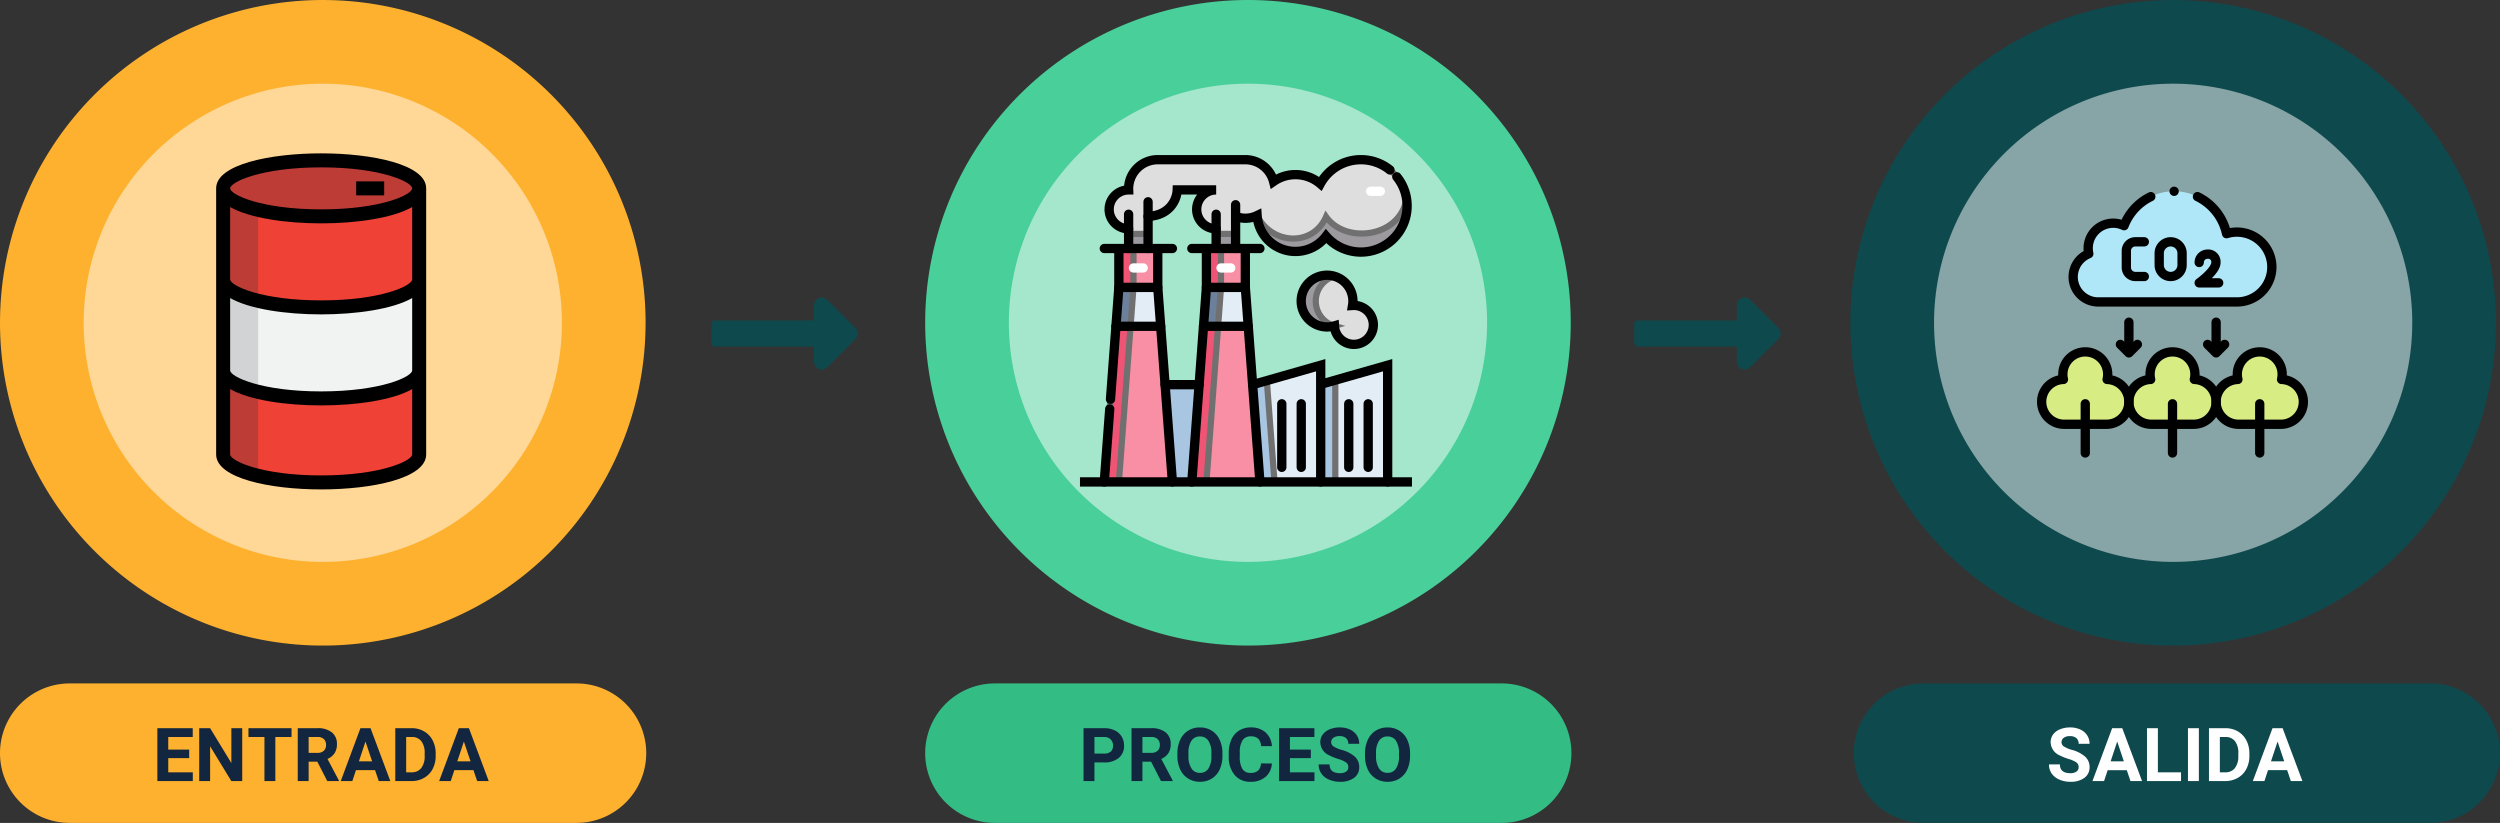 <svg xmlns="http://www.w3.org/2000/svg" xmlns:xlink="http://www.w3.org/1999/xlink" width="537.731" height="177" viewBox="0 0 537.731 177">
  <rect x="0" y="0" width="537.731" height="177" fill="#333333" stroke="none"/>
  <defs>
    <clipPath id="clip-path">
      <path id="path627" d="M0-682.665H71.407v71.407H0Z" transform="translate(0 682.665)" stroke="#707070" stroke-linecap="round" stroke-width="1.333"/>
    </clipPath>
    <clipPath id="clip-path-2">
      <path id="path2082" d="M0-682.665H58.578v58.578H0Z" transform="translate(0 682.665)"/>
    </clipPath>
  </defs>
  <g id="Grupo_958019" data-name="Grupo 958019" transform="translate(-532 -18608)">
    <path id="Trazado_720964" data-name="Trazado 720964" d="M146.124,89.126A69.428,69.428,0,1,1,76.7,19.7a69.428,69.428,0,0,1,69.428,69.428" transform="translate(524.734 18588.303)" fill="#feb12e"/>
    <path id="Trazado_725392" data-name="Trazado 725392" d="M110.125,71.127A51.429,51.429,0,1,1,58.7,19.7a51.429,51.429,0,0,1,51.429,51.429" transform="translate(542.733 18606.303)" fill="#fff" opacity="0.5"/>
    <path id="Trazado_726308" data-name="Trazado 726308" d="M15,0H124a15,15,0,0,1,0,30H15A15,15,0,0,1,15,0Z" transform="translate(532 18755)" fill="#feb12e"/>
    <path id="Trazado_726309" data-name="Trazado 726309" d="M-28.309-4.93h-4.5v3.047h5.281V0h-7.625V-11.375h7.609v1.9h-5.266v2.711h4.5ZM-16.9,0h-2.344l-4.562-7.484V0h-2.344V-11.375h2.344l4.57,7.5v-7.5H-16.9ZM-6.293-9.477H-9.777V0h-2.344V-9.477h-3.437v-1.9h9.266ZM-.746-4.164H-2.613V0H-4.957V-11.375H-.73a4.778,4.778,0,0,1,3.109.9A3.1,3.1,0,0,1,3.473-7.937,3.5,3.5,0,0,1,2.969-6,3.437,3.437,0,0,1,1.441-4.758L3.9-.109V0H1.387Zm-1.867-1.9H-.723A1.936,1.936,0,0,0,.645-6.512,1.606,1.606,0,0,0,1.129-7.75,1.719,1.719,0,0,0,.672-9.016a1.9,1.9,0,0,0-1.4-.461H-2.613ZM11.676-2.344H7.566L6.785,0H4.293L8.527-11.375H10.7L14.957,0H12.465ZM8.2-4.242h2.844L9.613-8.5ZM16.02,0V-11.375h3.5A5.315,5.315,0,0,1,22.2-10.7a4.712,4.712,0,0,1,1.848,1.922,5.928,5.928,0,0,1,.664,2.832v.523a5.945,5.945,0,0,1-.652,2.82,4.672,4.672,0,0,1-1.84,1.914A5.355,5.355,0,0,1,19.543,0Zm2.344-9.477v7.594H19.5a2.545,2.545,0,0,0,2.1-.9,4.06,4.06,0,0,0,.742-2.57v-.6a4.124,4.124,0,0,0-.719-2.629,2.537,2.537,0,0,0-2.1-.895ZM32.84-2.344H28.73L27.949,0H25.457l4.234-11.375h2.172L36.121,0H33.629Zm-3.477-1.9h2.844L30.777-8.5Z" transform="translate(601 18776)" fill="#12263f"/>
    <path id="Trazado_725386" data-name="Trazado 725386" d="M52.166,5V62.226c0,3.327-9.439,6.024-21.083,6.024S10,65.553,10,62.226V5s1.506,6.024,21.083,6.024S52.166,5,52.166,5Z" transform="translate(569.997 18643.516)" fill="#ef4136"/>
    <path id="Trazado_725387" data-name="Trazado 725387" d="M17.53,9.629C10.713,7.85,10,5,10,5V62.226c0,1.852,2.929,3.506,7.53,4.611Z" transform="translate(569.997 18643.516)" fill="#be3c36"/>
    <path id="Trazado_726310" data-name="Trazado 726310" d="M21.374,0c11.8,0,21.374,2.77,21.374,6.187s-9.569,6.187-21.374,6.187S0,9.6,0,6.187,9.569,0,21.374,0Z" transform="translate(579.616 18642.402)" fill="#be3c36"/>
    <path id="Trazado_725388" data-name="Trazado 725388" d="M52.166,37.577c0,3.327-9.439,6.024-21.083,6.024S10,40.9,10,37.577V18s3.012,6.024,21.083,6.024S52.166,18,52.166,18Z" transform="translate(569.997 18650.094)" fill="#f1f2f2"/>
    <path id="Trazado_725389" data-name="Trazado 725389" d="M17.53,22.443C11.336,20.658,10,18,10,18V37.577c0,1.852,2.929,3.506,7.53,4.611Z" transform="translate(569.997 18650.094)" fill="#d1d3d4"/>
    <path id="Trazado_725390" data-name="Trazado 725390" d="M31.589,0C20.709,0,9,2.356,9,7.53V64.755c0,5.174,11.709,7.53,22.589,7.53s22.589-2.356,22.589-7.53V7.53C54.178,2.356,42.469,0,31.589,0Zm0,3.012c12.917,0,19.577,3.167,19.577,4.518s-6.661,4.518-19.577,4.518S12.012,8.881,12.012,7.53,18.672,3.012,31.589,3.012Zm0,66.261c-12.917,0-19.577-3.166-19.577-4.518V50.7c4.179,2.392,12.074,3.514,19.577,3.514s15.4-1.122,19.577-3.514V64.755C51.166,66.107,44.506,69.273,31.589,69.273Zm0-18.071c-12.917,0-19.577-3.166-19.577-4.518V31.123c4.179,2.392,12.074,3.514,19.577,3.514s15.4-1.122,19.577-3.514V46.684C51.166,48.036,44.506,51.2,31.589,51.2Zm0-19.577c-12.917,0-19.577-3.167-19.577-4.518V11.545c4.179,2.392,12.074,3.514,19.577,3.514s15.4-1.122,19.577-3.514V27.107C51.166,28.458,44.506,31.625,31.589,31.625Z" transform="translate(569.491 18640.986)"/>
    <path id="Trazado_725391" data-name="Trazado 725391" d="M29,4h6.024V7.012H29Z" transform="translate(579.61 18643.01)"/>
    <path id="Trazado_720984" data-name="Trazado 720984" d="M178.3,141.653a69.428,69.428,0,1,0,69.428-69.428A69.428,69.428,0,0,0,178.3,141.653" transform="translate(552.699 18535.775)" fill="#49cf99"/>
    <path id="Trazado_726311" data-name="Trazado 726311" d="M15,0H124a15,15,0,0,1,0,30H15A15,15,0,0,1,15,0Z" transform="translate(731 18755)" fill="#34bc85"/>
    <path id="Trazado_726312" data-name="Trazado 726312" d="M-32.605-4.008V0h-2.344V-11.375h4.438a5.134,5.134,0,0,1,2.254.469,3.454,3.454,0,0,1,1.5,1.332,3.714,3.714,0,0,1,.523,1.965,3.266,3.266,0,0,1-1.145,2.637,4.767,4.767,0,0,1-3.168.965Zm0-1.9h2.094a2.059,2.059,0,0,0,1.418-.437,1.591,1.591,0,0,0,.488-1.25A1.876,1.876,0,0,0-29.1-8.945a1.839,1.839,0,0,0-1.359-.531h-2.148Zm12.188,1.742h-1.867V0h-2.344V-11.375H-20.4a4.778,4.778,0,0,1,3.109.9A3.1,3.1,0,0,1-16.2-7.937,3.5,3.5,0,0,1-16.7-6,3.437,3.437,0,0,1-18.23-4.758L-15.77-.109V0h-2.516Zm-1.867-1.9h1.891a1.936,1.936,0,0,0,1.367-.449,1.606,1.606,0,0,0,.484-1.238A1.719,1.719,0,0,0-19-9.016a1.9,1.9,0,0,0-1.4-.461h-1.883Zm17.211.633a6.867,6.867,0,0,1-.594,2.945,4.472,4.472,0,0,1-1.7,1.953A4.7,4.7,0,0,1-9.9.156a4.732,4.732,0,0,1-2.523-.68,4.515,4.515,0,0,1-1.719-1.941,6.67,6.67,0,0,1-.617-2.9V-5.93a6.831,6.831,0,0,1,.605-2.957,4.508,4.508,0,0,1,1.711-1.961,4.706,4.706,0,0,1,2.527-.684,4.706,4.706,0,0,1,2.527.684A4.508,4.508,0,0,1-5.68-8.887a6.811,6.811,0,0,1,.605,2.949Zm-2.375-.516A4.787,4.787,0,0,0-8.09-8.664a2.088,2.088,0,0,0-1.828-.93,2.088,2.088,0,0,0-1.82.918,4.732,4.732,0,0,0-.648,2.691v.555a4.847,4.847,0,0,0,.641,2.7A2.082,2.082,0,0,0-9.9-1.766,2.064,2.064,0,0,0-8.09-2.691a4.819,4.819,0,0,0,.641-2.7ZM5.559-3.789A4.025,4.025,0,0,1,4.2-.9,4.76,4.76,0,0,1,.98.156,4.28,4.28,0,0,1-2.461-1.316,6.038,6.038,0,0,1-3.715-5.359v-.7a6.819,6.819,0,0,1,.578-2.891,4.332,4.332,0,0,1,1.652-1.918,4.629,4.629,0,0,1,2.5-.668,4.637,4.637,0,0,1,3.172,1.055A4.326,4.326,0,0,1,5.574-7.516H3.23a2.376,2.376,0,0,0-.613-1.6,2.271,2.271,0,0,0-1.605-.5,1.991,1.991,0,0,0-1.754.84,4.707,4.707,0,0,0-.6,2.605V-5.3a5.038,5.038,0,0,0,.559,2.7A1.954,1.954,0,0,0,.98-1.758a2.314,2.314,0,0,0,1.621-.5,2.241,2.241,0,0,0,.613-1.535ZM13.941-4.93h-4.5v3.047h5.281V0H7.1V-11.375h7.609v1.9H9.441v2.711h4.5ZM22-2.984A1.2,1.2,0,0,0,21.527-4a6.148,6.148,0,0,0-1.687-.75,11.963,11.963,0,0,1-1.93-.777,3.153,3.153,0,0,1-1.937-2.82A2.747,2.747,0,0,1,16.492-10a3.389,3.389,0,0,1,1.492-1.129,5.616,5.616,0,0,1,2.184-.406,5.112,5.112,0,0,1,2.172.441,3.458,3.458,0,0,1,1.48,1.246,3.261,3.261,0,0,1,.527,1.828H22a1.534,1.534,0,0,0-.492-1.215,2.023,2.023,0,0,0-1.383-.434,2.162,2.162,0,0,0-1.336.363,1.146,1.146,0,0,0-.477.957,1.1,1.1,0,0,0,.559.93,6.311,6.311,0,0,0,1.645.7,7.106,7.106,0,0,1,2.914,1.492A2.972,2.972,0,0,1,24.348-3,2.737,2.737,0,0,1,23.23-.684a4.891,4.891,0,0,1-3.008.84,5.808,5.808,0,0,1-2.391-.48,3.783,3.783,0,0,1-1.645-1.316,3.371,3.371,0,0,1-.566-1.937h2.352q0,1.883,2.25,1.883a2.189,2.189,0,0,0,1.3-.34A1.106,1.106,0,0,0,22-2.984ZM35.277-5.43a6.867,6.867,0,0,1-.594,2.945,4.472,4.472,0,0,1-1.7,1.953,4.7,4.7,0,0,1-2.535.688,4.732,4.732,0,0,1-2.523-.68,4.515,4.515,0,0,1-1.719-1.941,6.67,6.67,0,0,1-.617-2.9V-5.93A6.831,6.831,0,0,1,26.2-8.887a4.508,4.508,0,0,1,1.711-1.961,4.706,4.706,0,0,1,2.527-.684,4.706,4.706,0,0,1,2.527.684,4.508,4.508,0,0,1,1.711,1.961,6.811,6.811,0,0,1,.605,2.949ZM32.9-5.945a4.787,4.787,0,0,0-.641-2.719,2.088,2.088,0,0,0-1.828-.93,2.088,2.088,0,0,0-1.82.918,4.732,4.732,0,0,0-.648,2.691v.555a4.847,4.847,0,0,0,.641,2.7,2.082,2.082,0,0,0,1.844.961,2.064,2.064,0,0,0,1.813-.926,4.819,4.819,0,0,0,.641-2.7Z" transform="translate(800.011 18776)" fill="#12263f"/>
    <path id="Trazado_725393" data-name="Trazado 725393" d="M110.125,71.127A51.429,51.429,0,1,1,58.7,19.7a51.429,51.429,0,0,1,51.429,51.429" transform="translate(741.732 18606.301)" fill="#fff" opacity="0.5"/>
    <g id="g623" transform="translate(764.296 18641.297)">
      <g id="g625" clip-path="url(#clip-path)">
        <g id="g631" transform="translate(6.276 1.046)">
          <path id="path633" d="M-450.563-340.063a4.189,4.189,0,0,0,4.19-4.189,4.189,4.189,0,0,0-4.473-4.18,5.566,5.566,0,0,0-5.484-6.506,5.563,5.563,0,0,0-5.563,5.563,5.57,5.57,0,0,0,7.146,5.334,4.19,4.19,0,0,0,4.184,3.977M-494.829-367.6c4.633-.192,6.195-3.562,6.271-5.69h8.306a4.191,4.191,0,0,0-4.117,4.184,4.184,4.184,0,0,0,4.184,4.184v4.234H-476V-367.6a5.733,5.733,0,0,0,4.626-.176,8.264,8.264,0,0,0,8.245,7.722,8.25,8.25,0,0,0,6.589-3.276,9.913,9.913,0,0,0,7.492,3.409,9.937,9.937,0,0,0,9.937-9.937,9.937,9.937,0,0,0-9.937-9.937,9.935,9.935,0,0,0-8.728,5.183,8.231,8.231,0,0,0-5.353-1.969,8.225,8.225,0,0,0-4.707,1.472,6.278,6.278,0,0,0-6.073-4.686h-18.828a6.275,6.275,0,0,0-6.271,6.5A4.19,4.19,0,0,0-503.2-369.1a4.184,4.184,0,0,0,4.184,4.184v4.234h4.184Z" transform="translate(503.197 379.79)" fill="#dededf" stroke="#707070" stroke-linecap="round" stroke-width="1.333" fill-rule="evenodd"/>
        </g>
        <g id="g635" transform="translate(7.74 28.521)">
          <path id="path637" d="M0-71.631H9.623L9-80H.628Z" transform="translate(0 79.998)" fill="#6b809a" stroke="#707070" stroke-linecap="round" stroke-width="1.333" fill-rule="evenodd"/>
        </g>
        <path id="path639" d="M53.138-481.632h8.368V-490H53.138ZM50-439.792H64.644l-2.51-33.472H52.51Z" transform="translate(-44.77 510.153)" fill="#6b809a" stroke="#707070" stroke-linecap="round" stroke-width="1.333" fill-rule="evenodd"/>
        <g id="g641" transform="translate(18.305 49.441)">
          <path id="path643" d="M-13.431-179.079h4.184L-7.678-200H-15Z" transform="translate(15 200)" fill="#a8c6e2" stroke="#707070" stroke-linecap="round" stroke-width="1.333" fill-rule="evenodd"/>
        </g>
        <g id="g645" transform="translate(37.133 45.257)">
          <path id="path647" d="M-13.431-214.9H14.044V-240l-14.4,4.114V-240L-15-235.815Z" transform="translate(15 239.999)" fill="#e3edf6" stroke="#707070" stroke-linecap="round" stroke-width="1.333" fill-rule="evenodd"/>
        </g>
        <g id="g649" transform="translate(7.74 28.521)">
          <path id="path651" d="M0-71.631H3.138L3.766-80H.628Z" transform="translate(0 79.998)" fill="#6b809a" stroke="#707070" stroke-linecap="round" stroke-width="1.333" fill-rule="evenodd"/>
        </g>
        <path id="path653" d="M53.138-481.632h3.138V-490H53.138ZM50-439.792h3.138l2.51-33.472H52.51Z" transform="translate(-44.77 510.153)" fill="#6b809a" stroke="#707070" stroke-linecap="round" stroke-width="1.333" fill-rule="evenodd"/>
        <path id="path655" d="M53.138-481.632h8.368V-490H53.138Zm18.828,0h8.368V-490H71.966Zm-3.138,41.84H83.472l-2.51-33.472H71.338Zm-18.828,0H64.644l-2.51-33.472H52.51Z" transform="translate(-44.77 510.153)" fill="#f88fa4" stroke="#707070" stroke-linecap="round" stroke-width="1.333" fill-rule="evenodd"/>
        <g id="g657" transform="translate(7.74 28.521)">
          <path id="path659" d="M0-71.631H9.623L9-80H.628Zm18.828,0h9.623L27.824-80H19.456Z" transform="translate(0 79.998)" fill="#e3edf6" stroke="#707070" stroke-linecap="round" stroke-width="1.333" fill-rule="evenodd"/>
        </g>
        <g id="g661" transform="translate(7.74 28.521)">
          <path id="path663" d="M-161.171-71.631h3.138l.628-8.368h-3.138Zm-18.828,0h3.138l.628-8.368h-3.138Z" transform="translate(180 79.998)" fill="#6b809a" stroke="#707070" stroke-linecap="round" stroke-width="1.333" fill-rule="evenodd"/>
        </g>
        <path id="path665" d="M53.138-481.632h3.138V-490H53.138Zm18.828,0H75.1V-490H71.966Zm-3.138,41.84h3.138l2.51-33.472H71.338Zm-18.828,0h3.138l2.51-33.472H52.51Z" transform="translate(-44.77 510.153)" fill="#f05475" stroke="#707070" stroke-linecap="round" stroke-width="1.333" fill-rule="evenodd"/>
        <g id="g667" transform="translate(37.133 48.475)">
          <path id="path669" d="M-125.356-187.352h3.138v-21.886l-3.138.9Zm-13.075,0h3.138l-1.656-21.792-3.051.872Z" transform="translate(140 209.238)" fill="#a8c6e2" stroke="#707070" stroke-linecap="round" stroke-width="1.333" fill-rule="evenodd"/>
        </g>
        <path id="path671" d="M100-581.926h4.184v-3.138H100Zm27.638-7.088a8.264,8.264,0,0,0,8.245,7.722,8.25,8.25,0,0,0,6.589-3.276,9.913,9.913,0,0,0,7.492,3.409,9.941,9.941,0,0,0,9.813-11.506c-1.328,8.37-13.092,9.87-17.305,3.913-2.909,6.6-11.763,5.972-14.834-.262m16.617,13.057a5.572,5.572,0,0,0-7.135,5.34,5.57,5.57,0,0,0,7.137,5.337,5.559,5.559,0,0,1-4-5.337,5.566,5.566,0,0,1,4-5.34m-25.428-5.969h4.184v-3.138h-4.184Z" transform="translate(-89.54 602.079)" fill="#9c9a9f" stroke="#707070" stroke-linecap="round" stroke-width="1.333" fill-rule="evenodd"/>
        <g id="g673" transform="translate(11.506 7.845)">
          <path id="path675" d="M-161.171-141.173h2.092m-20.92,0h2.092m48.918-16.492h2.092" transform="translate(180 157.665)" fill="none" stroke="#fff" stroke-linecap="round" stroke-miterlimit="2.613" stroke-width="2"/>
        </g>
        <g id="g677" transform="translate(5.23 20.153)">
          <path id="path679" d="M-11.415-277.6l1.8-24.061v-8.368m-3.138,50.208,1.177-15.693m10.329-34.515v8.368L1.9-259.819m-14.644-50.208H1.9" transform="translate(12.748 310.027)" fill="none" stroke="#000" stroke-linecap="round" stroke-miterlimit="22.926" stroke-width="2"/>
        </g>
        <g id="g681" transform="translate(24.058 20.153)">
          <path id="path683" d="M0-429.792l3.138-41.84V-480m8.368,0v8.368l3.138,41.84M0-480H14.644" transform="translate(0 480)" fill="none" stroke="#000" stroke-linecap="round" stroke-miterlimit="22.926" stroke-width="2"/>
        </g>
        <g id="g685" transform="translate(37.133 45.257)">
          <path id="path687" d="M0-35.816,14.644-40v25.1m0-20.99L29.044-40v25.1" transform="translate(0 40)" fill="none" stroke="#000" stroke-linecap="round" stroke-miterlimit="22.926" stroke-width="2"/>
        </g>
        <g id="g689" transform="translate(0 70.361)">
          <path id="path691" d="M-611.261,0h-71.408" transform="translate(682.669)" fill="none" stroke="#000" stroke-linecap="round" stroke-miterlimit="22.926" stroke-width="2"/>
        </g>
        <g id="g693" transform="translate(29.288 10.739)">
          <path id="path695" d="M0-80.586v-7.372M4.184-90v9.414" transform="translate(0 90)" fill="none" stroke="#000" stroke-linecap="round" stroke-miterlimit="22.926" stroke-width="2"/>
        </g>
        <g id="g697" transform="translate(10.46 10.103)">
          <path id="path699" d="M0-86.033v-7.372m4.184-2.678v10.05" transform="translate(0 96.084)" fill="none" stroke="#000" stroke-linecap="round" stroke-miterlimit="22.926" stroke-width="2"/>
        </g>
        <g id="g701" transform="translate(6.276 1.046)">
          <path id="path703" d="M-196.987-127.315a4.184,4.184,0,0,1-4.184-4.184,4.19,4.19,0,0,1,4.189-4.184h-8.377c-.076,2.128-1.638,5.5-6.271,5.69m53.506-8.506a9.894,9.894,0,0,1,2.211,6.249,9.937,9.937,0,0,1-9.937,9.937,9.913,9.913,0,0,1-7.492-3.409,8.25,8.25,0,0,1-6.589,3.276,8.264,8.264,0,0,1-8.245-7.722,5.733,5.733,0,0,1-4.626.176m-23.012,2.678A4.184,4.184,0,0,1-220-131.5a4.19,4.19,0,0,1,4.189-4.184,6.275,6.275,0,0,1,6.271-6.5h18.828a6.279,6.279,0,0,1,6.073,4.686,8.225,8.225,0,0,1,4.707-1.472A8.23,8.23,0,0,1-174.579-137a9.934,9.934,0,0,1,8.728-5.183,9.894,9.894,0,0,1,6.249,2.211" transform="translate(219.999 142.188)" fill="none" stroke="#000" stroke-linecap="round" stroke-miterlimit="22.926" stroke-width="2"/>
        </g>
        <g id="g705" transform="translate(47.58 25.898)">
          <path id="path707" d="M-47.623,0A5.566,5.566,0,0,1-42.14,6.506a4.189,4.189,0,0,1,4.473,4.18,4.189,4.189,0,0,1-4.189,4.189A4.189,4.189,0,0,1-46.04,10.9a5.57,5.57,0,0,1-7.146-5.334A5.563,5.563,0,0,1-47.623,0Z" transform="translate(53.187)" fill="none" stroke="#000" stroke-linecap="round" stroke-miterlimit="22.926" stroke-width="2"/>
        </g>
        <g id="g709" transform="translate(7.74 28.521)">
          <path id="path711" d="M0-71.631H9.623m9.2,0h9.623m-9-8.368h8.368m-9.937,20.92H10.565M.628-80H9" transform="translate(0 79.998)" fill="none" stroke="#000" stroke-linecap="round" stroke-miterlimit="22.926" stroke-width="2"/>
        </g>
        <g id="g713" transform="translate(43.409 53.555)">
          <path id="path715" d="M-35.816,0V13.668M-25.6,0V13.668M-21.416,0V13.668M-40,0V13.668" transform="translate(40)" fill="none" stroke="#000" stroke-linecap="round" stroke-miterlimit="22.926" stroke-width="2"/>
        </g>
      </g>
    </g>
    <path id="Trazado_720998" data-name="Trazado 720998" d="M488.064,89.126A69.428,69.428,0,1,1,418.636,19.7a69.428,69.428,0,0,1,69.428,69.428" transform="translate(580.792 18588.303)" fill="#0e494d"/>
    <path id="Trazado_726313" data-name="Trazado 726313" d="M15,0H124a15,15,0,0,1,0,30H15A15,15,0,0,1,15,0Z" transform="translate(930.731 18755)" fill="#0e494d"/>
    <path id="Trazado_726314" data-name="Trazado 726314" d="M-20.633-2.984A1.2,1.2,0,0,0-21.1-4a6.148,6.148,0,0,0-1.687-.75,11.963,11.963,0,0,1-1.93-.777,3.153,3.153,0,0,1-1.937-2.82A2.747,2.747,0,0,1-26.137-10a3.389,3.389,0,0,1,1.492-1.129,5.616,5.616,0,0,1,2.184-.406,5.112,5.112,0,0,1,2.172.441,3.458,3.458,0,0,1,1.48,1.246,3.261,3.261,0,0,1,.527,1.828h-2.344a1.534,1.534,0,0,0-.492-1.215A2.023,2.023,0,0,0-22.5-9.664a2.162,2.162,0,0,0-1.336.363,1.146,1.146,0,0,0-.477.957,1.1,1.1,0,0,0,.559.93,6.311,6.311,0,0,0,1.645.7A7.106,7.106,0,0,1-19.2-5.219,2.972,2.972,0,0,1-18.281-3,2.737,2.737,0,0,1-19.4-.684a4.891,4.891,0,0,1-3.008.84A5.808,5.808,0,0,1-24.8-.324a3.783,3.783,0,0,1-1.645-1.316,3.371,3.371,0,0,1-.566-1.937h2.352q0,1.883,2.25,1.883a2.189,2.189,0,0,0,1.3-.34A1.106,1.106,0,0,0-20.633-2.984Zm10.359.641h-4.109L-15.164,0h-2.492l4.234-11.375h2.172L-6.992,0H-9.484Zm-3.477-1.9h2.844L-12.336-8.5ZM-3.586-1.883H1.391V0H-5.93V-11.375h2.344ZM5.227,0H2.883V-11.375H5.227ZM7.4,0V-11.375h3.5a5.315,5.315,0,0,1,2.684.676A4.712,4.712,0,0,1,15.43-8.777a5.928,5.928,0,0,1,.664,2.832v.523a5.945,5.945,0,0,1-.652,2.82A4.672,4.672,0,0,1,13.6-.687,5.355,5.355,0,0,1,10.922,0ZM9.742-9.477v7.594h1.133a2.545,2.545,0,0,0,2.1-.9,4.06,4.06,0,0,0,.742-2.57v-.6A4.124,4.124,0,0,0,13-8.582a2.537,2.537,0,0,0-2.1-.895ZM24.219-2.344H20.109L19.328,0H16.836L21.07-11.375h2.172L27.5,0H25.008Zm-3.477-1.9h2.844L22.156-8.5Z" transform="translate(999.731 18776)" fill="#fff"/>
    <path id="Trazado_725394" data-name="Trazado 725394" d="M110.125,71.127A51.429,51.429,0,1,1,58.7,19.7a51.429,51.429,0,0,1,51.429,51.429" transform="translate(940.732 18606.301)" fill="#fff" opacity="0.5"/>
    <g id="g2078" transform="translate(970 18648)">
      <g id="g2080" transform="translate(0 0)" clip-path="url(#clip-path-2)">
        <g id="g2086" transform="translate(1.144 35.693)">
          <path id="path2088" d="M-148.516-165.81a4.823,4.823,0,0,0,4.823-4.823,4.822,4.822,0,0,0-4.685-4.82,4.833,4.833,0,0,0,.127-1.1,4.823,4.823,0,0,0-4.823-4.823,4.823,4.823,0,0,0-4.823,4.823,4.826,4.826,0,0,0,.127,1.1,4.822,4.822,0,0,0-4.685,4.82,4.823,4.823,0,0,0,4.823,4.823Z" transform="translate(162.456 181.373)" fill="#d8ec84"/>
        </g>
        <g id="g2090" transform="translate(19.907 35.693)">
          <path id="path2092" d="M-148.516-165.81a4.823,4.823,0,0,0,4.823-4.823,4.822,4.822,0,0,0-4.685-4.82,4.833,4.833,0,0,0,.127-1.1,4.823,4.823,0,0,0-4.823-4.823,4.823,4.823,0,0,0-4.823,4.823,4.826,4.826,0,0,0,.127,1.1,4.822,4.822,0,0,0-4.685,4.82,4.823,4.823,0,0,0,4.823,4.823Z" transform="translate(162.456 181.373)" fill="#d8ec84"/>
        </g>
        <g id="g2094" transform="translate(38.671 35.693)">
          <path id="path2096" d="M-148.516-165.81a4.823,4.823,0,0,0,4.823-4.823,4.822,4.822,0,0,0-4.685-4.82,4.833,4.833,0,0,0,.127-1.1,4.823,4.823,0,0,0-4.823-4.823,4.823,4.823,0,0,0-4.823,4.823,4.826,4.826,0,0,0,.127,1.1,4.822,4.822,0,0,0-4.685,4.82,4.823,4.823,0,0,0,4.823,4.823Z" transform="translate(162.456 181.373)" fill="#d8ec84"/>
        </g>
        <g id="g2098" transform="translate(7.924 1.144)">
          <path id="path2100" d="M-73.717-253.535h-1.538a5.382,5.382,0,0,1-5.382-5.382,5.382,5.382,0,0,1,3.36-4.988,5.392,5.392,0,0,1-.132-1.183,5.382,5.382,0,0,1,5.382-5.382,5.36,5.36,0,0,1,2.337.533,11.534,11.534,0,0,1,10.766-7.4,11.534,11.534,0,0,1,11.276,9.115,7.507,7.507,0,0,1,2.232-.337,7.51,7.51,0,0,1,7.51,7.51,7.51,7.51,0,0,1-7.51,7.51h-28.3Z" transform="translate(80.636 277.333)" fill="#b0e7f8"/>
        </g>
        <g id="g2102" transform="translate(7.924 2.291)">
          <path id="path2104" d="M-284.809,0a11.551,11.551,0,0,1,6.256,7.967,7.51,7.51,0,0,1,2.232-.337,7.51,7.51,0,0,1,7.51,7.51,7.51,7.51,0,0,1-7.51,7.51H-306.16a5.382,5.382,0,0,1-5.382-5.382,5.382,5.382,0,0,1,3.36-4.988,5.4,5.4,0,0,1-.132-1.184,5.382,5.382,0,0,1,5.382-5.382,5.361,5.361,0,0,1,2.337.533A11.571,11.571,0,0,1-294.848,0" transform="translate(311.542 0.004)" fill="none" stroke="#000" stroke-linecap="round" stroke-linejoin="round" stroke-miterlimit="10" stroke-width="2"/>
        </g>
        <g id="g2106" transform="translate(19.357 12.014)">
          <path id="path2108" d="M-41.213-79.482h-1.924a1.944,1.944,0,0,1-1.944-1.944V-85a1.944,1.944,0,0,1,1.944-1.944h1.924" transform="translate(45.081 86.942)" fill="none" stroke="#000" stroke-linecap="round" stroke-linejoin="round" stroke-miterlimit="10" stroke-width="2"/>
        </g>
        <g id="g2110" transform="translate(26.429 12.014)">
          <path id="path2112" d="M-26.213-79.482h0a2.46,2.46,0,0,1-2.46-2.46v-2.54a2.46,2.46,0,0,1,2.46-2.46h0a2.46,2.46,0,0,1,2.46,2.46v2.54A2.46,2.46,0,0,1-26.213-79.482Z" transform="translate(28.673 86.942)" fill="none" stroke="#000" stroke-linecap="round" stroke-linejoin="round" stroke-miterlimit="10" stroke-width="2"/>
        </g>
        <g id="g2114" transform="translate(35.03 14.658)">
          <path id="path2116" d="M0-19.2A1.8,1.8,0,0,1,1.8-21h0a1.664,1.664,0,0,1,1.8,1.8c0,1.827-3.6,4.384-3.6,4.384H4.191" transform="translate(0 21.003)" fill="none" stroke="#000" stroke-linecap="round" stroke-linejoin="round" stroke-miterlimit="10" stroke-width="2"/>
        </g>
        <g id="g2118" transform="translate(1.144 35.693)">
          <path id="path2120" d="M-148.516-165.81a4.823,4.823,0,0,0,4.823-4.823,4.822,4.822,0,0,0-4.685-4.82,4.833,4.833,0,0,0,.127-1.1,4.823,4.823,0,0,0-4.823-4.823,4.823,4.823,0,0,0-4.823,4.823,4.826,4.826,0,0,0,.127,1.1,4.822,4.822,0,0,0-4.685,4.82,4.823,4.823,0,0,0,4.823,4.823Z" transform="translate(162.456 181.373)" fill="none" stroke="#000" stroke-linecap="round" stroke-linejoin="round" stroke-miterlimit="10" stroke-width="2"/>
        </g>
        <g id="g2122" transform="translate(19.907 35.693)">
          <path id="path2124" d="M-148.516-165.81a4.823,4.823,0,0,0,4.823-4.823,4.822,4.822,0,0,0-4.685-4.82,4.833,4.833,0,0,0,.127-1.1,4.823,4.823,0,0,0-4.823-4.823,4.823,4.823,0,0,0-4.823,4.823,4.826,4.826,0,0,0,.127,1.1,4.822,4.822,0,0,0-4.685,4.82,4.823,4.823,0,0,0,4.823,4.823Z" transform="translate(162.456 181.373)" fill="none" stroke="#000" stroke-linecap="round" stroke-linejoin="round" stroke-miterlimit="10" stroke-width="2"/>
        </g>
        <g id="g2126" transform="translate(38.671 35.693)">
          <path id="path2128" d="M-148.516-165.81a4.823,4.823,0,0,0,4.823-4.823,4.822,4.822,0,0,0-4.685-4.82,4.833,4.833,0,0,0,.127-1.1,4.823,4.823,0,0,0-4.823-4.823,4.823,4.823,0,0,0-4.823,4.823,4.826,4.826,0,0,0,.127,1.1,4.822,4.822,0,0,0-4.685,4.82,4.823,4.823,0,0,0,4.823,4.823Z" transform="translate(162.456 181.373)" fill="none" stroke="#000" stroke-linecap="round" stroke-linejoin="round" stroke-miterlimit="10" stroke-width="2"/>
        </g>
        <g id="g2130" transform="translate(10.526 46.851)">
          <path id="path2132" d="M0,0V10.583" fill="none" stroke="#000" stroke-linecap="round" stroke-linejoin="round" stroke-miterlimit="10" stroke-width="2"/>
        </g>
        <g id="g2134" transform="translate(29.289 46.851)">
          <path id="path2136" d="M0,0V10.583" fill="none" stroke="#000" stroke-linecap="round" stroke-linejoin="round" stroke-miterlimit="10" stroke-width="2"/>
        </g>
        <g id="g2138" transform="translate(48.052 46.851)">
          <path id="path2140" d="M0,0V10.583" fill="none" stroke="#000" stroke-linecap="round" stroke-linejoin="round" stroke-miterlimit="10" stroke-width="2"/>
        </g>
        <g id="g2142" transform="translate(38.671 29.304)">
          <path id="path2144" d="M0-64.514v-6.055" transform="translate(0 70.569)" fill="none" stroke="#000" stroke-linecap="round" stroke-linejoin="round" stroke-miterlimit="10" stroke-width="2"/>
        </g>
        <g id="g2146" transform="translate(36.843 34.076)">
          <path id="path2148" d="M0,0,1.828,1.828,3.656,0" fill="none" stroke="#000" stroke-linecap="round" stroke-linejoin="round" stroke-miterlimit="10" stroke-width="2"/>
        </g>
        <g id="g2150" transform="translate(19.907 29.304)">
          <path id="path2152" d="M0-64.514v-6.055" transform="translate(0 70.569)" fill="none" stroke="#000" stroke-linecap="round" stroke-linejoin="round" stroke-miterlimit="10" stroke-width="2"/>
        </g>
        <g id="g2154" transform="translate(18.08 34.076)">
          <path id="path2156" d="M0,0,1.828,1.828,3.656,0" fill="none" stroke="#000" stroke-linecap="round" stroke-linejoin="round" stroke-miterlimit="10" stroke-width="2"/>
        </g>
        <g id="g2158" transform="translate(29.636 1.144)">
          <path id="path2160" d="M0,0H0" fill="none" stroke="#000" stroke-linecap="round" stroke-linejoin="round" stroke-miterlimit="10" stroke-width="2"/>
        </g>
      </g>
    </g>
    <path id="Icon_awesome-long-arrow-alt-right" data-name="Icon awesome-long-arrow-alt-right" d="M22.074,15.188H.844A.844.844,0,0,0,0,16.031v3.938a.844.844,0,0,0,.844.844h21.23v3.239a1.688,1.688,0,0,0,2.881,1.193l6.051-6.051a1.687,1.687,0,0,0,0-2.386l-6.051-6.051a1.688,1.688,0,0,0-2.881,1.193Z" transform="translate(685 18661.742)" fill="#0e494d"/>
    <path id="Icon_awesome-long-arrow-alt-right-2" data-name="Icon awesome-long-arrow-alt-right" d="M22.074,15.188H.844A.844.844,0,0,0,0,16.031v3.938a.844.844,0,0,0,.844.844h21.23v3.239a1.688,1.688,0,0,0,2.881,1.193l6.051-6.051a1.687,1.687,0,0,0,0-2.386l-6.051-6.051a1.688,1.688,0,0,0-2.881,1.193Z" transform="translate(883.5 18661.742)" fill="#0e494d"/>
  </g>
</svg>
